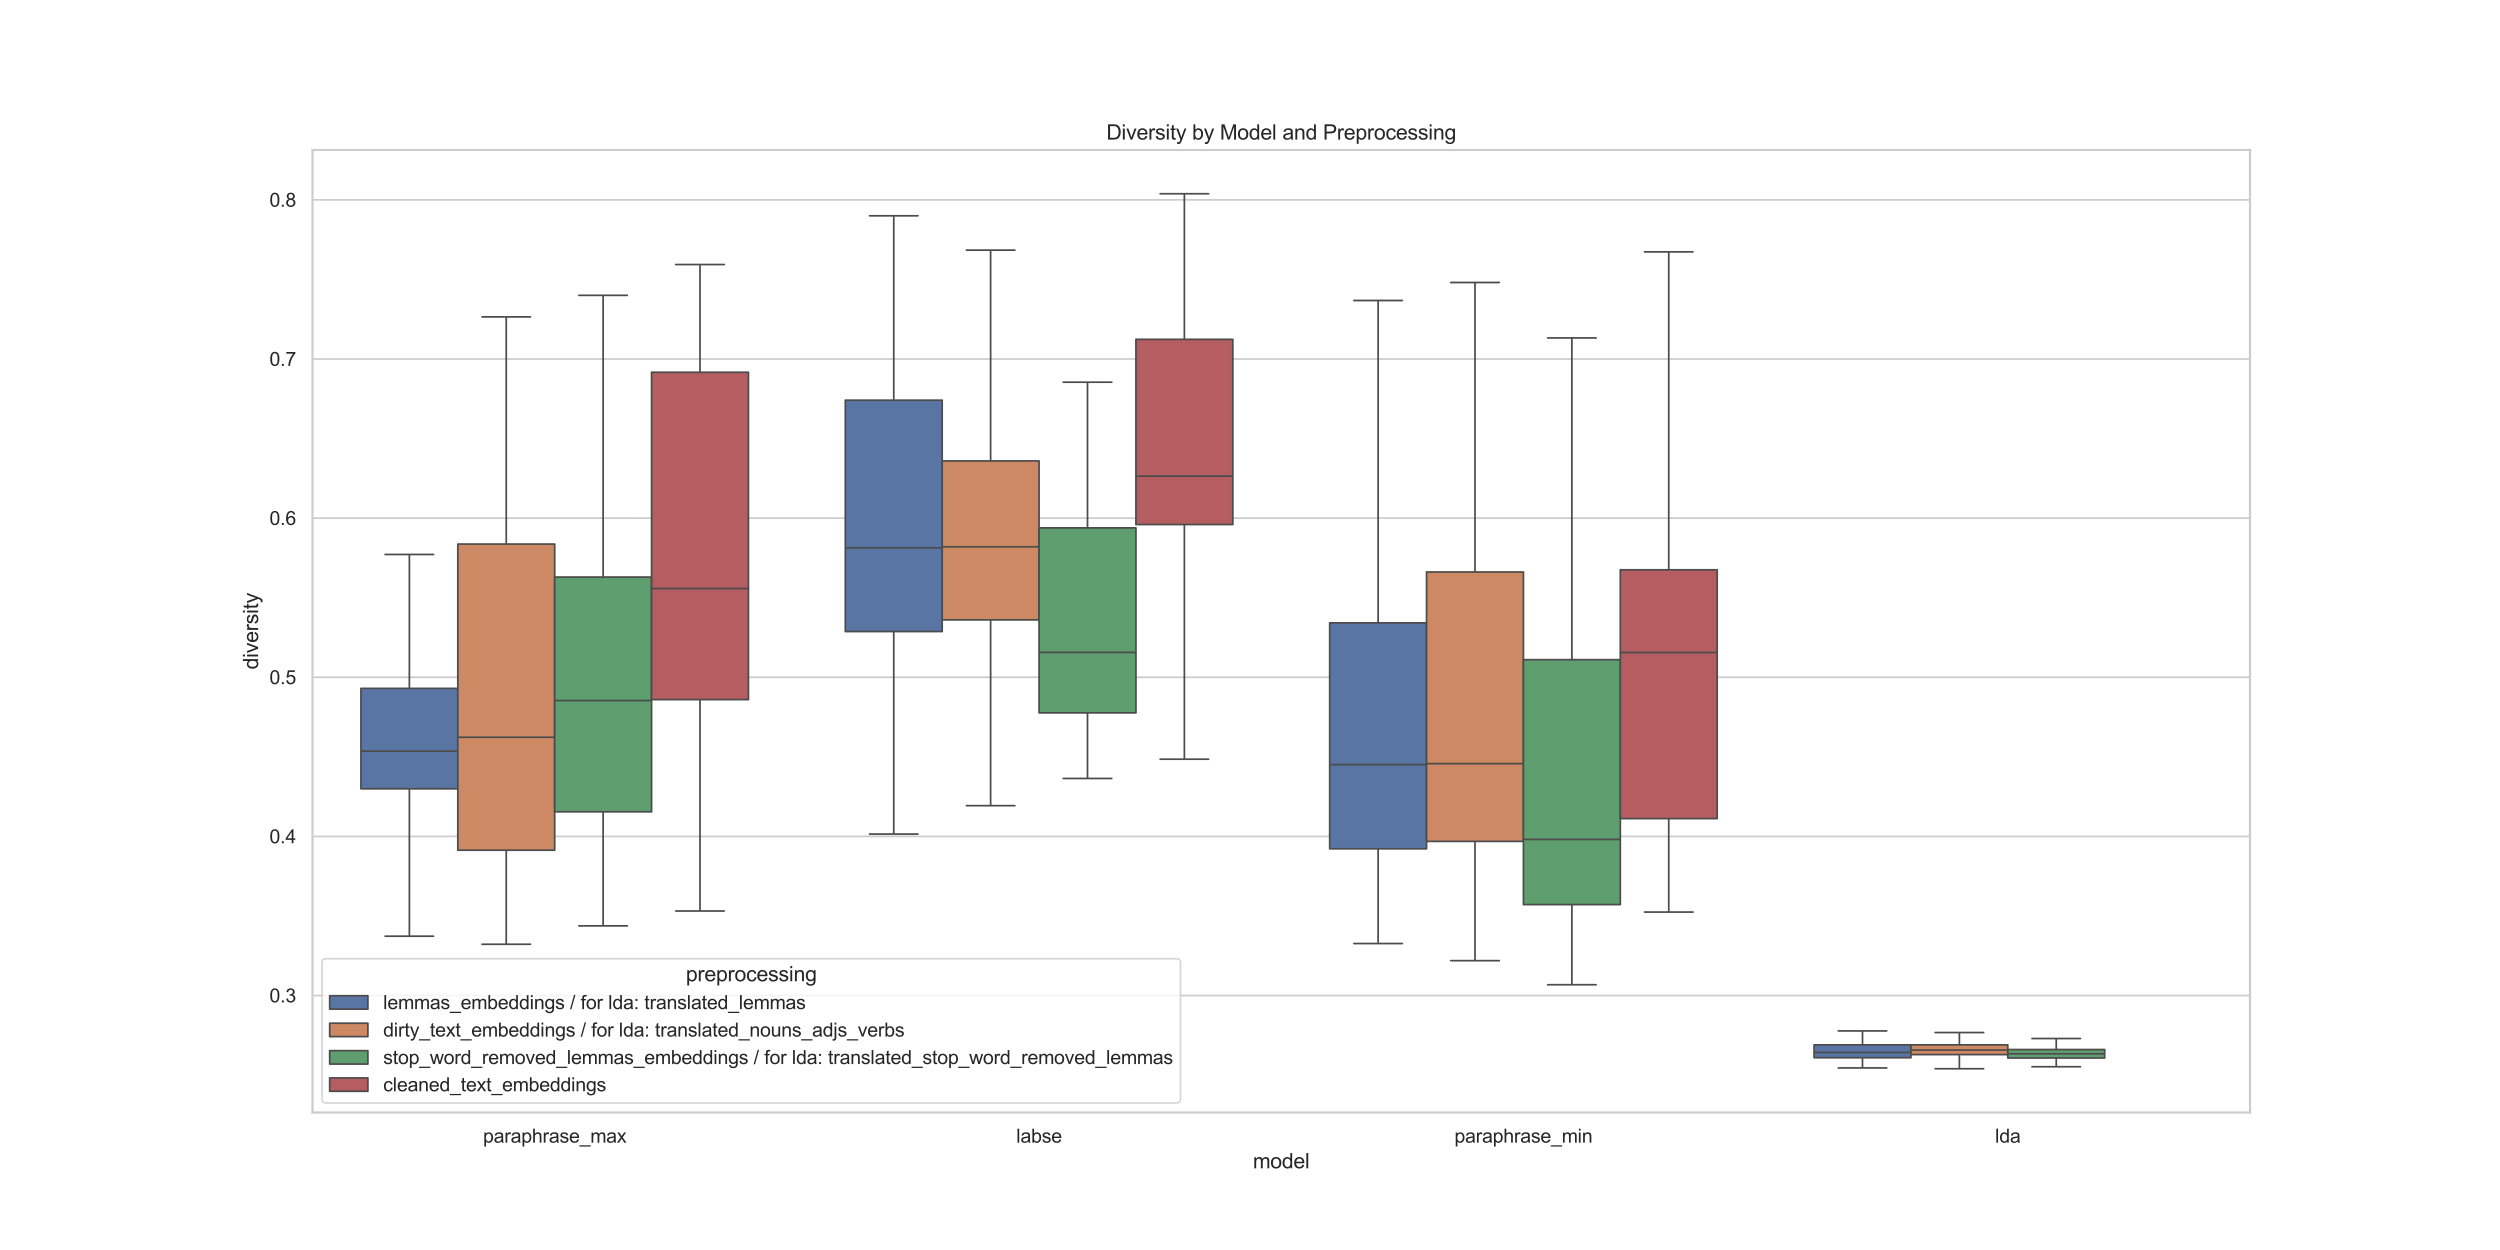 <?xml version="1.0" encoding="utf-8" standalone="no"?>
<!DOCTYPE svg PUBLIC "-//W3C//DTD SVG 1.1//EN"
  "http://www.w3.org/Graphics/SVG/1.1/DTD/svg11.dtd">
<svg xmlns:xlink="http://www.w3.org/1999/xlink" width="1440pt" height="720pt" viewBox="0 0 1440 720" xmlns="http://www.w3.org/2000/svg" version="1.1">
 <defs>
  <style type="text/css">*{stroke-linejoin: round; stroke-linecap: butt}</style>
 </defs>
 <g id="figure_1">
  <g id="patch_1">
   <path d="M 0 720 
L 1440 720 
L 1440 0 
L 0 0 
z
" style="fill: #ffffff"/>
  </g>
  <g id="axes_1">
   <g id="patch_2">
    <path d="M 180 640.8 
L 1296 640.8 
L 1296 86.4 
L 180 86.4 
z
" style="fill: #ffffff"/>
   </g>
   <g id="matplotlib.axis_1">
    <g id="xtick_1">
     <g id="text_1">
      <!-- paraphrase_max -->
      <g style="fill: #262626" transform="translate(278.229 658.174) scale(0.11 -0.11)">
       <defs>
        <path id="ArialMT-70" d="M 422 -1272 
L 422 3319 
L 934 3319 
L 934 2888 
Q 1116 3141 1344 3267 
Q 1572 3394 1897 3394 
Q 2322 3394 2647 3175 
Q 2972 2956 3137 2557 
Q 3303 2159 3303 1684 
Q 3303 1175 3120 767 
Q 2938 359 2589 142 
Q 2241 -75 1856 -75 
Q 1575 -75 1351 44 
Q 1128 163 984 344 
L 984 -1272 
L 422 -1272 
z
M 931 1641 
Q 931 1000 1190 694 
Q 1450 388 1819 388 
Q 2194 388 2461 705 
Q 2728 1022 2728 1688 
Q 2728 2322 2467 2637 
Q 2206 2953 1844 2953 
Q 1484 2953 1207 2617 
Q 931 2281 931 1641 
z
" transform="scale(0.016)"/>
        <path id="ArialMT-61" d="M 2588 409 
Q 2275 144 1986 34 
Q 1697 -75 1366 -75 
Q 819 -75 525 192 
Q 231 459 231 875 
Q 231 1119 342 1320 
Q 453 1522 633 1644 
Q 813 1766 1038 1828 
Q 1203 1872 1538 1913 
Q 2219 1994 2541 2106 
Q 2544 2222 2544 2253 
Q 2544 2597 2384 2738 
Q 2169 2928 1744 2928 
Q 1347 2928 1158 2789 
Q 969 2650 878 2297 
L 328 2372 
Q 403 2725 575 2942 
Q 747 3159 1072 3276 
Q 1397 3394 1825 3394 
Q 2250 3394 2515 3294 
Q 2781 3194 2906 3042 
Q 3031 2891 3081 2659 
Q 3109 2516 3109 2141 
L 3109 1391 
Q 3109 606 3145 398 
Q 3181 191 3288 0 
L 2700 0 
Q 2613 175 2588 409 
z
M 2541 1666 
Q 2234 1541 1622 1453 
Q 1275 1403 1131 1340 
Q 988 1278 909 1158 
Q 831 1038 831 891 
Q 831 666 1001 516 
Q 1172 366 1500 366 
Q 1825 366 2078 508 
Q 2331 650 2450 897 
Q 2541 1088 2541 1459 
L 2541 1666 
z
" transform="scale(0.016)"/>
        <path id="ArialMT-72" d="M 416 0 
L 416 3319 
L 922 3319 
L 922 2816 
Q 1116 3169 1280 3281 
Q 1444 3394 1641 3394 
Q 1925 3394 2219 3213 
L 2025 2691 
Q 1819 2813 1613 2813 
Q 1428 2813 1281 2702 
Q 1134 2591 1072 2394 
Q 978 2094 978 1738 
L 978 0 
L 416 0 
z
" transform="scale(0.016)"/>
        <path id="ArialMT-68" d="M 422 0 
L 422 4581 
L 984 4581 
L 984 2938 
Q 1378 3394 1978 3394 
Q 2347 3394 2619 3248 
Q 2891 3103 3008 2847 
Q 3125 2591 3125 2103 
L 3125 0 
L 2563 0 
L 2563 2103 
Q 2563 2525 2380 2717 
Q 2197 2909 1863 2909 
Q 1613 2909 1392 2779 
Q 1172 2650 1078 2428 
Q 984 2206 984 1816 
L 984 0 
L 422 0 
z
" transform="scale(0.016)"/>
        <path id="ArialMT-73" d="M 197 991 
L 753 1078 
Q 800 744 1014 566 
Q 1228 388 1613 388 
Q 2000 388 2187 545 
Q 2375 703 2375 916 
Q 2375 1106 2209 1216 
Q 2094 1291 1634 1406 
Q 1016 1563 777 1677 
Q 538 1791 414 1992 
Q 291 2194 291 2438 
Q 291 2659 392 2848 
Q 494 3038 669 3163 
Q 800 3259 1026 3326 
Q 1253 3394 1513 3394 
Q 1903 3394 2198 3281 
Q 2494 3169 2634 2976 
Q 2775 2784 2828 2463 
L 2278 2388 
Q 2241 2644 2061 2787 
Q 1881 2931 1553 2931 
Q 1166 2931 1000 2803 
Q 834 2675 834 2503 
Q 834 2394 903 2306 
Q 972 2216 1119 2156 
Q 1203 2125 1616 2013 
Q 2213 1853 2448 1751 
Q 2684 1650 2818 1456 
Q 2953 1263 2953 975 
Q 2953 694 2789 445 
Q 2625 197 2315 61 
Q 2006 -75 1616 -75 
Q 969 -75 630 194 
Q 291 463 197 991 
z
" transform="scale(0.016)"/>
        <path id="ArialMT-65" d="M 2694 1069 
L 3275 997 
Q 3138 488 2766 206 
Q 2394 -75 1816 -75 
Q 1088 -75 661 373 
Q 234 822 234 1631 
Q 234 2469 665 2931 
Q 1097 3394 1784 3394 
Q 2450 3394 2872 2941 
Q 3294 2488 3294 1666 
Q 3294 1616 3291 1516 
L 816 1516 
Q 847 969 1125 678 
Q 1403 388 1819 388 
Q 2128 388 2347 550 
Q 2566 713 2694 1069 
z
M 847 1978 
L 2700 1978 
Q 2663 2397 2488 2606 
Q 2219 2931 1791 2931 
Q 1403 2931 1139 2672 
Q 875 2413 847 1978 
z
" transform="scale(0.016)"/>
        <path id="ArialMT-5f" d="M -97 -1272 
L -97 -866 
L 3631 -866 
L 3631 -1272 
L -97 -1272 
z
" transform="scale(0.016)"/>
        <path id="ArialMT-6d" d="M 422 0 
L 422 3319 
L 925 3319 
L 925 2853 
Q 1081 3097 1340 3245 
Q 1600 3394 1931 3394 
Q 2300 3394 2536 3241 
Q 2772 3088 2869 2813 
Q 3263 3394 3894 3394 
Q 4388 3394 4653 3120 
Q 4919 2847 4919 2278 
L 4919 0 
L 4359 0 
L 4359 2091 
Q 4359 2428 4304 2576 
Q 4250 2725 4106 2815 
Q 3963 2906 3769 2906 
Q 3419 2906 3187 2673 
Q 2956 2441 2956 1928 
L 2956 0 
L 2394 0 
L 2394 2156 
Q 2394 2531 2256 2718 
Q 2119 2906 1806 2906 
Q 1569 2906 1367 2781 
Q 1166 2656 1075 2415 
Q 984 2175 984 1722 
L 984 0 
L 422 0 
z
" transform="scale(0.016)"/>
        <path id="ArialMT-78" d="M 47 0 
L 1259 1725 
L 138 3319 
L 841 3319 
L 1350 2541 
Q 1494 2319 1581 2169 
Q 1719 2375 1834 2534 
L 2394 3319 
L 3066 3319 
L 1919 1756 
L 3153 0 
L 2463 0 
L 1781 1031 
L 1600 1309 
L 728 0 
L 47 0 
z
" transform="scale(0.016)"/>
       </defs>
       <use xlink:href="#ArialMT-70"/>
       <use xlink:href="#ArialMT-61" x="55.615"/>
       <use xlink:href="#ArialMT-72" x="111.23"/>
       <use xlink:href="#ArialMT-61" x="144.531"/>
       <use xlink:href="#ArialMT-70" x="200.146"/>
       <use xlink:href="#ArialMT-68" x="255.762"/>
       <use xlink:href="#ArialMT-72" x="311.377"/>
       <use xlink:href="#ArialMT-61" x="344.678"/>
       <use xlink:href="#ArialMT-73" x="400.293"/>
       <use xlink:href="#ArialMT-65" x="450.293"/>
       <use xlink:href="#ArialMT-5f" x="505.908"/>
       <use xlink:href="#ArialMT-6d" x="561.523"/>
       <use xlink:href="#ArialMT-61" x="644.824"/>
       <use xlink:href="#ArialMT-78" x="700.439"/>
      </g>
     </g>
    </g>
    <g id="xtick_2">
     <g id="text_2">
      <!-- labse -->
      <g style="fill: #262626" transform="translate(585.352 658.174) scale(0.11 -0.11)">
       <defs>
        <path id="ArialMT-6c" d="M 409 0 
L 409 4581 
L 972 4581 
L 972 0 
L 409 0 
z
" transform="scale(0.016)"/>
        <path id="ArialMT-62" d="M 941 0 
L 419 0 
L 419 4581 
L 981 4581 
L 981 2947 
Q 1338 3394 1891 3394 
Q 2197 3394 2470 3270 
Q 2744 3147 2920 2923 
Q 3097 2700 3197 2384 
Q 3297 2069 3297 1709 
Q 3297 856 2875 390 
Q 2453 -75 1863 -75 
Q 1275 -75 941 416 
L 941 0 
z
M 934 1684 
Q 934 1088 1097 822 
Q 1363 388 1816 388 
Q 2184 388 2453 708 
Q 2722 1028 2722 1663 
Q 2722 2313 2464 2622 
Q 2206 2931 1841 2931 
Q 1472 2931 1203 2611 
Q 934 2291 934 1684 
z
" transform="scale(0.016)"/>
       </defs>
       <use xlink:href="#ArialMT-6c"/>
       <use xlink:href="#ArialMT-61" x="22.217"/>
       <use xlink:href="#ArialMT-62" x="77.832"/>
       <use xlink:href="#ArialMT-73" x="133.447"/>
       <use xlink:href="#ArialMT-65" x="183.447"/>
      </g>
     </g>
    </g>
    <g id="xtick_3">
     <g id="text_3">
      <!-- paraphrase_min -->
      <g style="fill: #262626" transform="translate(837.757 658.174) scale(0.11 -0.11)">
       <defs>
        <path id="ArialMT-69" d="M 425 3934 
L 425 4581 
L 988 4581 
L 988 3934 
L 425 3934 
z
M 425 0 
L 425 3319 
L 988 3319 
L 988 0 
L 425 0 
z
" transform="scale(0.016)"/>
        <path id="ArialMT-6e" d="M 422 0 
L 422 3319 
L 928 3319 
L 928 2847 
Q 1294 3394 1984 3394 
Q 2284 3394 2536 3286 
Q 2788 3178 2913 3003 
Q 3038 2828 3088 2588 
Q 3119 2431 3119 2041 
L 3119 0 
L 2556 0 
L 2556 2019 
Q 2556 2363 2490 2533 
Q 2425 2703 2258 2804 
Q 2091 2906 1866 2906 
Q 1506 2906 1245 2678 
Q 984 2450 984 1813 
L 984 0 
L 422 0 
z
" transform="scale(0.016)"/>
       </defs>
       <use xlink:href="#ArialMT-70"/>
       <use xlink:href="#ArialMT-61" x="55.615"/>
       <use xlink:href="#ArialMT-72" x="111.23"/>
       <use xlink:href="#ArialMT-61" x="144.531"/>
       <use xlink:href="#ArialMT-70" x="200.146"/>
       <use xlink:href="#ArialMT-68" x="255.762"/>
       <use xlink:href="#ArialMT-72" x="311.377"/>
       <use xlink:href="#ArialMT-61" x="344.678"/>
       <use xlink:href="#ArialMT-73" x="400.293"/>
       <use xlink:href="#ArialMT-65" x="450.293"/>
       <use xlink:href="#ArialMT-5f" x="505.908"/>
       <use xlink:href="#ArialMT-6d" x="561.523"/>
       <use xlink:href="#ArialMT-69" x="644.824"/>
       <use xlink:href="#ArialMT-6e" x="667.041"/>
      </g>
     </g>
    </g>
    <g id="xtick_4">
     <g id="text_4">
      <!-- lda -->
      <g style="fill: #262626" transform="translate(1149.161 658.174) scale(0.11 -0.11)">
       <defs>
        <path id="ArialMT-64" d="M 2575 0 
L 2575 419 
Q 2259 -75 1647 -75 
Q 1250 -75 917 144 
Q 584 363 401 755 
Q 219 1147 219 1656 
Q 219 2153 384 2558 
Q 550 2963 881 3178 
Q 1213 3394 1622 3394 
Q 1922 3394 2156 3267 
Q 2391 3141 2538 2938 
L 2538 4581 
L 3097 4581 
L 3097 0 
L 2575 0 
z
M 797 1656 
Q 797 1019 1065 703 
Q 1334 388 1700 388 
Q 2069 388 2326 689 
Q 2584 991 2584 1609 
Q 2584 2291 2321 2609 
Q 2059 2928 1675 2928 
Q 1300 2928 1048 2622 
Q 797 2316 797 1656 
z
" transform="scale(0.016)"/>
       </defs>
       <use xlink:href="#ArialMT-6c"/>
       <use xlink:href="#ArialMT-64" x="22.217"/>
       <use xlink:href="#ArialMT-61" x="77.832"/>
      </g>
     </g>
    </g>
    <g id="text_5">
     <!-- model -->
     <g style="fill: #262626" transform="translate(721.659 672.949) scale(0.12 -0.12)">
      <defs>
       <path id="ArialMT-6f" d="M 213 1659 
Q 213 2581 725 3025 
Q 1153 3394 1769 3394 
Q 2453 3394 2887 2945 
Q 3322 2497 3322 1706 
Q 3322 1066 3130 698 
Q 2938 331 2570 128 
Q 2203 -75 1769 -75 
Q 1072 -75 642 372 
Q 213 819 213 1659 
z
M 791 1659 
Q 791 1022 1069 705 
Q 1347 388 1769 388 
Q 2188 388 2466 706 
Q 2744 1025 2744 1678 
Q 2744 2294 2464 2611 
Q 2184 2928 1769 2928 
Q 1347 2928 1069 2612 
Q 791 2297 791 1659 
z
" transform="scale(0.016)"/>
      </defs>
      <use xlink:href="#ArialMT-6d"/>
      <use xlink:href="#ArialMT-6f" x="83.301"/>
      <use xlink:href="#ArialMT-64" x="138.916"/>
      <use xlink:href="#ArialMT-65" x="194.531"/>
      <use xlink:href="#ArialMT-6c" x="250.146"/>
     </g>
    </g>
   </g>
   <g id="matplotlib.axis_2">
    <g id="ytick_1">
     <g id="line2d_1">
      <path d="M 180 573.435 
L 1296 573.435 
" clip-path="url(#p454689fb05)" style="fill: none; stroke: #cccccc; stroke-linecap: round"/>
     </g>
     <g id="text_6">
      <!-- 0.3 -->
      <g style="fill: #262626" transform="translate(155.21 577.372) scale(0.11 -0.11)">
       <defs>
        <path id="ArialMT-30" d="M 266 2259 
Q 266 3072 433 3567 
Q 600 4063 929 4331 
Q 1259 4600 1759 4600 
Q 2128 4600 2406 4451 
Q 2684 4303 2865 4023 
Q 3047 3744 3150 3342 
Q 3253 2941 3253 2259 
Q 3253 1453 3087 958 
Q 2922 463 2592 192 
Q 2263 -78 1759 -78 
Q 1097 -78 719 397 
Q 266 969 266 2259 
z
M 844 2259 
Q 844 1131 1108 757 
Q 1372 384 1759 384 
Q 2147 384 2411 759 
Q 2675 1134 2675 2259 
Q 2675 3391 2411 3762 
Q 2147 4134 1753 4134 
Q 1366 4134 1134 3806 
Q 844 3388 844 2259 
z
" transform="scale(0.016)"/>
        <path id="ArialMT-2e" d="M 581 0 
L 581 641 
L 1222 641 
L 1222 0 
L 581 0 
z
" transform="scale(0.016)"/>
        <path id="ArialMT-33" d="M 269 1209 
L 831 1284 
Q 928 806 1161 595 
Q 1394 384 1728 384 
Q 2125 384 2398 659 
Q 2672 934 2672 1341 
Q 2672 1728 2419 1979 
Q 2166 2231 1775 2231 
Q 1616 2231 1378 2169 
L 1441 2663 
Q 1497 2656 1531 2656 
Q 1891 2656 2178 2843 
Q 2466 3031 2466 3422 
Q 2466 3731 2256 3934 
Q 2047 4138 1716 4138 
Q 1388 4138 1169 3931 
Q 950 3725 888 3313 
L 325 3413 
Q 428 3978 793 4289 
Q 1159 4600 1703 4600 
Q 2078 4600 2393 4439 
Q 2709 4278 2876 4000 
Q 3044 3722 3044 3409 
Q 3044 3113 2884 2869 
Q 2725 2625 2413 2481 
Q 2819 2388 3044 2092 
Q 3269 1797 3269 1353 
Q 3269 753 2831 336 
Q 2394 -81 1725 -81 
Q 1122 -81 723 278 
Q 325 638 269 1209 
z
" transform="scale(0.016)"/>
       </defs>
       <use xlink:href="#ArialMT-30"/>
       <use xlink:href="#ArialMT-2e" x="55.615"/>
       <use xlink:href="#ArialMT-33" x="83.398"/>
      </g>
     </g>
    </g>
    <g id="ytick_2">
     <g id="line2d_2">
      <path d="M 180 481.773 
L 1296 481.773 
" clip-path="url(#p454689fb05)" style="fill: none; stroke: #cccccc; stroke-linecap: round"/>
     </g>
     <g id="text_7">
      <!-- 0.4 -->
      <g style="fill: #262626" transform="translate(155.21 485.71) scale(0.11 -0.11)">
       <defs>
        <path id="ArialMT-34" d="M 2069 0 
L 2069 1097 
L 81 1097 
L 81 1613 
L 2172 4581 
L 2631 4581 
L 2631 1613 
L 3250 1613 
L 3250 1097 
L 2631 1097 
L 2631 0 
L 2069 0 
z
M 2069 1613 
L 2069 3678 
L 634 1613 
L 2069 1613 
z
" transform="scale(0.016)"/>
       </defs>
       <use xlink:href="#ArialMT-30"/>
       <use xlink:href="#ArialMT-2e" x="55.615"/>
       <use xlink:href="#ArialMT-34" x="83.398"/>
      </g>
     </g>
    </g>
    <g id="ytick_3">
     <g id="line2d_3">
      <path d="M 180 390.111 
L 1296 390.111 
" clip-path="url(#p454689fb05)" style="fill: none; stroke: #cccccc; stroke-linecap: round"/>
     </g>
     <g id="text_8">
      <!-- 0.5 -->
      <g style="fill: #262626" transform="translate(155.21 394.048) scale(0.11 -0.11)">
       <defs>
        <path id="ArialMT-35" d="M 266 1200 
L 856 1250 
Q 922 819 1161 601 
Q 1400 384 1738 384 
Q 2144 384 2425 690 
Q 2706 997 2706 1503 
Q 2706 1984 2436 2262 
Q 2166 2541 1728 2541 
Q 1456 2541 1237 2417 
Q 1019 2294 894 2097 
L 366 2166 
L 809 4519 
L 3088 4519 
L 3088 3981 
L 1259 3981 
L 1013 2750 
Q 1425 3038 1878 3038 
Q 2478 3038 2890 2622 
Q 3303 2206 3303 1553 
Q 3303 931 2941 478 
Q 2500 -78 1738 -78 
Q 1113 -78 717 272 
Q 322 622 266 1200 
z
" transform="scale(0.016)"/>
       </defs>
       <use xlink:href="#ArialMT-30"/>
       <use xlink:href="#ArialMT-2e" x="55.615"/>
       <use xlink:href="#ArialMT-35" x="83.398"/>
      </g>
     </g>
    </g>
    <g id="ytick_4">
     <g id="line2d_4">
      <path d="M 180 298.449 
L 1296 298.449 
" clip-path="url(#p454689fb05)" style="fill: none; stroke: #cccccc; stroke-linecap: round"/>
     </g>
     <g id="text_9">
      <!-- 0.6 -->
      <g style="fill: #262626" transform="translate(155.21 302.386) scale(0.11 -0.11)">
       <defs>
        <path id="ArialMT-36" d="M 3184 3459 
L 2625 3416 
Q 2550 3747 2413 3897 
Q 2184 4138 1850 4138 
Q 1581 4138 1378 3988 
Q 1113 3794 959 3422 
Q 806 3050 800 2363 
Q 1003 2672 1297 2822 
Q 1591 2972 1913 2972 
Q 2475 2972 2870 2558 
Q 3266 2144 3266 1488 
Q 3266 1056 3080 686 
Q 2894 316 2569 119 
Q 2244 -78 1831 -78 
Q 1128 -78 684 439 
Q 241 956 241 2144 
Q 241 3472 731 4075 
Q 1159 4600 1884 4600 
Q 2425 4600 2770 4297 
Q 3116 3994 3184 3459 
z
M 888 1484 
Q 888 1194 1011 928 
Q 1134 663 1356 523 
Q 1578 384 1822 384 
Q 2178 384 2434 671 
Q 2691 959 2691 1453 
Q 2691 1928 2437 2201 
Q 2184 2475 1800 2475 
Q 1419 2475 1153 2201 
Q 888 1928 888 1484 
z
" transform="scale(0.016)"/>
       </defs>
       <use xlink:href="#ArialMT-30"/>
       <use xlink:href="#ArialMT-2e" x="55.615"/>
       <use xlink:href="#ArialMT-36" x="83.398"/>
      </g>
     </g>
    </g>
    <g id="ytick_5">
     <g id="line2d_5">
      <path d="M 180 206.787 
L 1296 206.787 
" clip-path="url(#p454689fb05)" style="fill: none; stroke: #cccccc; stroke-linecap: round"/>
     </g>
     <g id="text_10">
      <!-- 0.7 -->
      <g style="fill: #262626" transform="translate(155.21 210.724) scale(0.11 -0.11)">
       <defs>
        <path id="ArialMT-37" d="M 303 3981 
L 303 4522 
L 3269 4522 
L 3269 4084 
Q 2831 3619 2401 2847 
Q 1972 2075 1738 1259 
Q 1569 684 1522 0 
L 944 0 
Q 953 541 1156 1306 
Q 1359 2072 1739 2783 
Q 2119 3494 2547 3981 
L 303 3981 
z
" transform="scale(0.016)"/>
       </defs>
       <use xlink:href="#ArialMT-30"/>
       <use xlink:href="#ArialMT-2e" x="55.615"/>
       <use xlink:href="#ArialMT-37" x="83.398"/>
      </g>
     </g>
    </g>
    <g id="ytick_6">
     <g id="line2d_6">
      <path d="M 180 115.125 
L 1296 115.125 
" clip-path="url(#p454689fb05)" style="fill: none; stroke: #cccccc; stroke-linecap: round"/>
     </g>
     <g id="text_11">
      <!-- 0.8 -->
      <g style="fill: #262626" transform="translate(155.21 119.062) scale(0.11 -0.11)">
       <defs>
        <path id="ArialMT-38" d="M 1131 2484 
Q 781 2613 612 2850 
Q 444 3088 444 3419 
Q 444 3919 803 4259 
Q 1163 4600 1759 4600 
Q 2359 4600 2725 4251 
Q 3091 3903 3091 3403 
Q 3091 3084 2923 2848 
Q 2756 2613 2416 2484 
Q 2838 2347 3058 2040 
Q 3278 1734 3278 1309 
Q 3278 722 2862 322 
Q 2447 -78 1769 -78 
Q 1091 -78 675 323 
Q 259 725 259 1325 
Q 259 1772 486 2073 
Q 713 2375 1131 2484 
z
M 1019 3438 
Q 1019 3113 1228 2906 
Q 1438 2700 1772 2700 
Q 2097 2700 2305 2904 
Q 2513 3109 2513 3406 
Q 2513 3716 2298 3927 
Q 2084 4138 1766 4138 
Q 1444 4138 1231 3931 
Q 1019 3725 1019 3438 
z
M 838 1322 
Q 838 1081 952 856 
Q 1066 631 1291 507 
Q 1516 384 1775 384 
Q 2178 384 2440 643 
Q 2703 903 2703 1303 
Q 2703 1709 2433 1975 
Q 2163 2241 1756 2241 
Q 1359 2241 1098 1978 
Q 838 1716 838 1322 
z
" transform="scale(0.016)"/>
       </defs>
       <use xlink:href="#ArialMT-30"/>
       <use xlink:href="#ArialMT-2e" x="55.615"/>
       <use xlink:href="#ArialMT-38" x="83.398"/>
      </g>
     </g>
    </g>
    <g id="text_12">
     <!-- diversity -->
     <g style="fill: #262626" transform="translate(148.684 385.604) rotate(-90) scale(0.12 -0.12)">
      <defs>
       <path id="ArialMT-76" d="M 1344 0 
L 81 3319 
L 675 3319 
L 1388 1331 
Q 1503 1009 1600 663 
Q 1675 925 1809 1294 
L 2547 3319 
L 3125 3319 
L 1869 0 
L 1344 0 
z
" transform="scale(0.016)"/>
       <path id="ArialMT-74" d="M 1650 503 
L 1731 6 
Q 1494 -44 1306 -44 
Q 1000 -44 831 53 
Q 663 150 594 308 
Q 525 466 525 972 
L 525 2881 
L 113 2881 
L 113 3319 
L 525 3319 
L 525 4141 
L 1084 4478 
L 1084 3319 
L 1650 3319 
L 1650 2881 
L 1084 2881 
L 1084 941 
Q 1084 700 1114 631 
Q 1144 563 1211 522 
Q 1278 481 1403 481 
Q 1497 481 1650 503 
z
" transform="scale(0.016)"/>
       <path id="ArialMT-79" d="M 397 -1278 
L 334 -750 
Q 519 -800 656 -800 
Q 844 -800 956 -737 
Q 1069 -675 1141 -563 
Q 1194 -478 1313 -144 
Q 1328 -97 1363 -6 
L 103 3319 
L 709 3319 
L 1400 1397 
Q 1534 1031 1641 628 
Q 1738 1016 1872 1384 
L 2581 3319 
L 3144 3319 
L 1881 -56 
Q 1678 -603 1566 -809 
Q 1416 -1088 1222 -1217 
Q 1028 -1347 759 -1347 
Q 597 -1347 397 -1278 
z
" transform="scale(0.016)"/>
      </defs>
      <use xlink:href="#ArialMT-64"/>
      <use xlink:href="#ArialMT-69" x="55.615"/>
      <use xlink:href="#ArialMT-76" x="77.832"/>
      <use xlink:href="#ArialMT-65" x="127.832"/>
      <use xlink:href="#ArialMT-72" x="183.447"/>
      <use xlink:href="#ArialMT-73" x="216.748"/>
      <use xlink:href="#ArialMT-69" x="266.748"/>
      <use xlink:href="#ArialMT-74" x="288.965"/>
      <use xlink:href="#ArialMT-79" x="316.748"/>
     </g>
    </g>
   </g>
   <g id="patch_3">
    <path d="M 319.5 848.421 
L 319.5 848.421 
L 319.5 848.421 
L 319.5 848.421 
z
" clip-path="url(#p454689fb05)" style="fill: #5875a4; stroke: #4c4c4c; stroke-linejoin: miter"/>
   </g>
   <g id="patch_4">
    <path d="M 319.5 848.421 
L 319.5 848.421 
L 319.5 848.421 
L 319.5 848.421 
z
" clip-path="url(#p454689fb05)" style="fill: #cc8963; stroke: #4c4c4c; stroke-linejoin: miter"/>
   </g>
   <g id="patch_5">
    <path d="M 319.5 848.421 
L 319.5 848.421 
L 319.5 848.421 
L 319.5 848.421 
z
" clip-path="url(#p454689fb05)" style="fill: #5f9e6e; stroke: #4c4c4c; stroke-linejoin: miter"/>
   </g>
   <g id="patch_6">
    <path d="M 319.5 848.421 
L 319.5 848.421 
L 319.5 848.421 
L 319.5 848.421 
z
" clip-path="url(#p454689fb05)" style="fill: #b55d60; stroke: #4c4c4c; stroke-linejoin: miter"/>
   </g>
   <g id="patch_7">
    <path d="M 207.9 454.356 
L 263.7 454.356 
L 263.7 396.521 
L 207.9 396.521 
L 207.9 454.356 
z
" clip-path="url(#p454689fb05)" style="fill: #5875a4; stroke: #4c4c4c; stroke-linejoin: miter"/>
   </g>
   <g id="line2d_7">
    <path d="M 235.8 454.356 
L 235.8 539.265 
" clip-path="url(#p454689fb05)" style="fill: none; stroke: #4c4c4c"/>
   </g>
   <g id="line2d_8">
    <path d="M 235.8 396.521 
L 235.8 319.389 
" clip-path="url(#p454689fb05)" style="fill: none; stroke: #4c4c4c"/>
   </g>
   <g id="line2d_9">
    <path d="M 221.85 539.265 
L 249.75 539.265 
" clip-path="url(#p454689fb05)" style="fill: none; stroke: #4c4c4c; stroke-linecap: round"/>
   </g>
   <g id="line2d_10">
    <path d="M 221.85 319.389 
L 249.75 319.389 
" clip-path="url(#p454689fb05)" style="fill: none; stroke: #4c4c4c; stroke-linecap: round"/>
   </g>
   <g id="patch_8">
    <path d="M 486.9 363.775 
L 542.7 363.775 
L 542.7 230.502 
L 486.9 230.502 
L 486.9 363.775 
z
" clip-path="url(#p454689fb05)" style="fill: #5875a4; stroke: #4c4c4c; stroke-linejoin: miter"/>
   </g>
   <g id="line2d_11">
    <path d="M 514.8 363.775 
L 514.8 480.411 
" clip-path="url(#p454689fb05)" style="fill: none; stroke: #4c4c4c"/>
   </g>
   <g id="line2d_12">
    <path d="M 514.8 230.502 
L 514.8 124.292 
" clip-path="url(#p454689fb05)" style="fill: none; stroke: #4c4c4c"/>
   </g>
   <g id="line2d_13">
    <path d="M 500.85 480.411 
L 528.75 480.411 
" clip-path="url(#p454689fb05)" style="fill: none; stroke: #4c4c4c; stroke-linecap: round"/>
   </g>
   <g id="line2d_14">
    <path d="M 500.85 124.292 
L 528.75 124.292 
" clip-path="url(#p454689fb05)" style="fill: none; stroke: #4c4c4c; stroke-linecap: round"/>
   </g>
   <g id="patch_9">
    <path d="M 765.9 488.894 
L 821.7 488.894 
L 821.7 358.763 
L 765.9 358.763 
L 765.9 488.894 
z
" clip-path="url(#p454689fb05)" style="fill: #5875a4; stroke: #4c4c4c; stroke-linejoin: miter"/>
   </g>
   <g id="line2d_15">
    <path d="M 793.8 488.894 
L 793.8 543.483 
" clip-path="url(#p454689fb05)" style="fill: none; stroke: #4c4c4c"/>
   </g>
   <g id="line2d_16">
    <path d="M 793.8 358.763 
L 793.8 173.088 
" clip-path="url(#p454689fb05)" style="fill: none; stroke: #4c4c4c"/>
   </g>
   <g id="line2d_17">
    <path d="M 779.85 543.483 
L 807.75 543.483 
" clip-path="url(#p454689fb05)" style="fill: none; stroke: #4c4c4c; stroke-linecap: round"/>
   </g>
   <g id="line2d_18">
    <path d="M 779.85 173.088 
L 807.75 173.088 
" clip-path="url(#p454689fb05)" style="fill: none; stroke: #4c4c4c; stroke-linecap: round"/>
   </g>
   <g id="patch_10">
    <path d="M 1044.9 609.241 
L 1100.7 609.241 
L 1100.7 601.851 
L 1044.9 601.851 
L 1044.9 609.241 
z
" clip-path="url(#p454689fb05)" style="fill: #5875a4; stroke: #4c4c4c; stroke-linejoin: miter"/>
   </g>
   <g id="line2d_19">
    <path d="M 1072.8 609.241 
L 1072.8 615.142 
" clip-path="url(#p454689fb05)" style="fill: none; stroke: #4c4c4c"/>
   </g>
   <g id="line2d_20">
    <path d="M 1072.8 601.851 
L 1072.8 593.83 
" clip-path="url(#p454689fb05)" style="fill: none; stroke: #4c4c4c"/>
   </g>
   <g id="line2d_21">
    <path d="M 1058.85 615.142 
L 1086.75 615.142 
" clip-path="url(#p454689fb05)" style="fill: none; stroke: #4c4c4c; stroke-linecap: round"/>
   </g>
   <g id="line2d_22">
    <path d="M 1058.85 593.83 
L 1086.75 593.83 
" clip-path="url(#p454689fb05)" style="fill: none; stroke: #4c4c4c; stroke-linecap: round"/>
   </g>
   <g id="patch_11">
    <path d="M 263.7 489.713 
L 319.5 489.713 
L 319.5 313.398 
L 263.7 313.398 
L 263.7 489.713 
z
" clip-path="url(#p454689fb05)" style="fill: #cc8963; stroke: #4c4c4c; stroke-linejoin: miter"/>
   </g>
   <g id="line2d_23">
    <path d="M 291.6 489.713 
L 291.6 543.879 
" clip-path="url(#p454689fb05)" style="fill: none; stroke: #4c4c4c"/>
   </g>
   <g id="line2d_24">
    <path d="M 291.6 313.398 
L 291.6 182.524 
" clip-path="url(#p454689fb05)" style="fill: none; stroke: #4c4c4c"/>
   </g>
   <g id="line2d_25">
    <path d="M 277.65 543.879 
L 305.55 543.879 
" clip-path="url(#p454689fb05)" style="fill: none; stroke: #4c4c4c; stroke-linecap: round"/>
   </g>
   <g id="line2d_26">
    <path d="M 277.65 182.524 
L 305.55 182.524 
" clip-path="url(#p454689fb05)" style="fill: none; stroke: #4c4c4c; stroke-linecap: round"/>
   </g>
   <g id="patch_12">
    <path d="M 542.7 357.043 
L 598.5 357.043 
L 598.5 265.508 
L 542.7 265.508 
L 542.7 357.043 
z
" clip-path="url(#p454689fb05)" style="fill: #cc8963; stroke: #4c4c4c; stroke-linejoin: miter"/>
   </g>
   <g id="line2d_27">
    <path d="M 570.6 357.043 
L 570.6 464.046 
" clip-path="url(#p454689fb05)" style="fill: none; stroke: #4c4c4c"/>
   </g>
   <g id="line2d_28">
    <path d="M 570.6 265.508 
L 570.6 144.071 
" clip-path="url(#p454689fb05)" style="fill: none; stroke: #4c4c4c"/>
   </g>
   <g id="line2d_29">
    <path d="M 556.65 464.046 
L 584.55 464.046 
" clip-path="url(#p454689fb05)" style="fill: none; stroke: #4c4c4c; stroke-linecap: round"/>
   </g>
   <g id="line2d_30">
    <path d="M 556.65 144.071 
L 584.55 144.071 
" clip-path="url(#p454689fb05)" style="fill: none; stroke: #4c4c4c; stroke-linecap: round"/>
   </g>
   <g id="patch_13">
    <path d="M 821.7 484.659 
L 877.5 484.659 
L 877.5 329.455 
L 821.7 329.455 
L 821.7 484.659 
z
" clip-path="url(#p454689fb05)" style="fill: #cc8963; stroke: #4c4c4c; stroke-linejoin: miter"/>
   </g>
   <g id="line2d_31">
    <path d="M 849.6 484.659 
L 849.6 553.33 
" clip-path="url(#p454689fb05)" style="fill: none; stroke: #4c4c4c"/>
   </g>
   <g id="line2d_32">
    <path d="M 849.6 329.455 
L 849.6 162.719 
" clip-path="url(#p454689fb05)" style="fill: none; stroke: #4c4c4c"/>
   </g>
   <g id="line2d_33">
    <path d="M 835.65 553.33 
L 863.55 553.33 
" clip-path="url(#p454689fb05)" style="fill: none; stroke: #4c4c4c; stroke-linecap: round"/>
   </g>
   <g id="line2d_34">
    <path d="M 835.65 162.719 
L 863.55 162.719 
" clip-path="url(#p454689fb05)" style="fill: none; stroke: #4c4c4c; stroke-linecap: round"/>
   </g>
   <g id="patch_14">
    <path d="M 1100.7 607.465 
L 1156.5 607.465 
L 1156.5 601.851 
L 1100.7 601.851 
L 1100.7 607.465 
z
" clip-path="url(#p454689fb05)" style="fill: #cc8963; stroke: #4c4c4c; stroke-linejoin: miter"/>
   </g>
   <g id="line2d_35">
    <path d="M 1128.6 607.465 
L 1128.6 615.6 
" clip-path="url(#p454689fb05)" style="fill: none; stroke: #4c4c4c"/>
   </g>
   <g id="line2d_36">
    <path d="M 1128.6 601.851 
L 1128.6 594.747 
" clip-path="url(#p454689fb05)" style="fill: none; stroke: #4c4c4c"/>
   </g>
   <g id="line2d_37">
    <path d="M 1114.65 615.6 
L 1142.55 615.6 
" clip-path="url(#p454689fb05)" style="fill: none; stroke: #4c4c4c; stroke-linecap: round"/>
   </g>
   <g id="line2d_38">
    <path d="M 1114.65 594.747 
L 1142.55 594.747 
" clip-path="url(#p454689fb05)" style="fill: none; stroke: #4c4c4c; stroke-linecap: round"/>
   </g>
   <g id="patch_15">
    <path d="M 319.5 467.612 
L 375.3 467.612 
L 375.3 332.401 
L 319.5 332.401 
L 319.5 467.612 
z
" clip-path="url(#p454689fb05)" style="fill: #5f9e6e; stroke: #4c4c4c; stroke-linejoin: miter"/>
   </g>
   <g id="line2d_39">
    <path d="M 347.4 467.612 
L 347.4 533.288 
" clip-path="url(#p454689fb05)" style="fill: none; stroke: #4c4c4c"/>
   </g>
   <g id="line2d_40">
    <path d="M 347.4 332.401 
L 347.4 170.123 
" clip-path="url(#p454689fb05)" style="fill: none; stroke: #4c4c4c"/>
   </g>
   <g id="line2d_41">
    <path d="M 333.45 533.288 
L 361.35 533.288 
" clip-path="url(#p454689fb05)" style="fill: none; stroke: #4c4c4c; stroke-linecap: round"/>
   </g>
   <g id="line2d_42">
    <path d="M 333.45 170.123 
L 361.35 170.123 
" clip-path="url(#p454689fb05)" style="fill: none; stroke: #4c4c4c; stroke-linecap: round"/>
   </g>
   <g id="patch_16">
    <path d="M 598.5 410.628 
L 654.3 410.628 
L 654.3 304.068 
L 598.5 304.068 
L 598.5 410.628 
z
" clip-path="url(#p454689fb05)" style="fill: #5f9e6e; stroke: #4c4c4c; stroke-linejoin: miter"/>
   </g>
   <g id="line2d_43">
    <path d="M 626.4 410.628 
L 626.4 448.39 
" clip-path="url(#p454689fb05)" style="fill: none; stroke: #4c4c4c"/>
   </g>
   <g id="line2d_44">
    <path d="M 626.4 304.068 
L 626.4 220.155 
" clip-path="url(#p454689fb05)" style="fill: none; stroke: #4c4c4c"/>
   </g>
   <g id="line2d_45">
    <path d="M 612.45 448.39 
L 640.35 448.39 
" clip-path="url(#p454689fb05)" style="fill: none; stroke: #4c4c4c; stroke-linecap: round"/>
   </g>
   <g id="line2d_46">
    <path d="M 612.45 220.155 
L 640.35 220.155 
" clip-path="url(#p454689fb05)" style="fill: none; stroke: #4c4c4c; stroke-linecap: round"/>
   </g>
   <g id="patch_17">
    <path d="M 877.5 521.055 
L 933.3 521.055 
L 933.3 379.951 
L 877.5 379.951 
L 877.5 521.055 
z
" clip-path="url(#p454689fb05)" style="fill: #5f9e6e; stroke: #4c4c4c; stroke-linejoin: miter"/>
   </g>
   <g id="line2d_47">
    <path d="M 905.4 521.055 
L 905.4 567.22 
" clip-path="url(#p454689fb05)" style="fill: none; stroke: #4c4c4c"/>
   </g>
   <g id="line2d_48">
    <path d="M 905.4 379.951 
L 905.4 194.656 
" clip-path="url(#p454689fb05)" style="fill: none; stroke: #4c4c4c"/>
   </g>
   <g id="line2d_49">
    <path d="M 891.45 567.22 
L 919.35 567.22 
" clip-path="url(#p454689fb05)" style="fill: none; stroke: #4c4c4c; stroke-linecap: round"/>
   </g>
   <g id="line2d_50">
    <path d="M 891.45 194.656 
L 919.35 194.656 
" clip-path="url(#p454689fb05)" style="fill: none; stroke: #4c4c4c; stroke-linecap: round"/>
   </g>
   <g id="patch_18">
    <path d="M 1156.5 609.413 
L 1212.3 609.413 
L 1212.3 604.543 
L 1156.5 604.543 
L 1156.5 609.413 
z
" clip-path="url(#p454689fb05)" style="fill: #5f9e6e; stroke: #4c4c4c; stroke-linejoin: miter"/>
   </g>
   <g id="line2d_51">
    <path d="M 1184.4 609.413 
L 1184.4 614.454 
" clip-path="url(#p454689fb05)" style="fill: none; stroke: #4c4c4c"/>
   </g>
   <g id="line2d_52">
    <path d="M 1184.4 604.543 
L 1184.4 598.184 
" clip-path="url(#p454689fb05)" style="fill: none; stroke: #4c4c4c"/>
   </g>
   <g id="line2d_53">
    <path d="M 1170.45 614.454 
L 1198.35 614.454 
" clip-path="url(#p454689fb05)" style="fill: none; stroke: #4c4c4c; stroke-linecap: round"/>
   </g>
   <g id="line2d_54">
    <path d="M 1170.45 598.184 
L 1198.35 598.184 
" clip-path="url(#p454689fb05)" style="fill: none; stroke: #4c4c4c; stroke-linecap: round"/>
   </g>
   <g id="patch_19">
    <path d="M 375.3 402.986 
L 431.1 402.986 
L 431.1 214.408 
L 375.3 214.408 
L 375.3 402.986 
z
" clip-path="url(#p454689fb05)" style="fill: #b55d60; stroke: #4c4c4c; stroke-linejoin: miter"/>
   </g>
   <g id="line2d_55">
    <path d="M 403.2 402.986 
L 403.2 524.752 
" clip-path="url(#p454689fb05)" style="fill: none; stroke: #4c4c4c"/>
   </g>
   <g id="line2d_56">
    <path d="M 403.2 214.408 
L 403.2 152.363 
" clip-path="url(#p454689fb05)" style="fill: none; stroke: #4c4c4c"/>
   </g>
   <g id="line2d_57">
    <path d="M 389.25 524.752 
L 417.15 524.752 
" clip-path="url(#p454689fb05)" style="fill: none; stroke: #4c4c4c; stroke-linecap: round"/>
   </g>
   <g id="line2d_58">
    <path d="M 389.25 152.363 
L 417.15 152.363 
" clip-path="url(#p454689fb05)" style="fill: none; stroke: #4c4c4c; stroke-linecap: round"/>
   </g>
   <g id="patch_20">
    <path d="M 654.3 302.118 
L 710.1 302.118 
L 710.1 195.442 
L 654.3 195.442 
L 654.3 302.118 
z
" clip-path="url(#p454689fb05)" style="fill: #b55d60; stroke: #4c4c4c; stroke-linejoin: miter"/>
   </g>
   <g id="line2d_59">
    <path d="M 682.2 302.118 
L 682.2 437.299 
" clip-path="url(#p454689fb05)" style="fill: none; stroke: #4c4c4c"/>
   </g>
   <g id="line2d_60">
    <path d="M 682.2 195.442 
L 682.2 111.6 
" clip-path="url(#p454689fb05)" style="fill: none; stroke: #4c4c4c"/>
   </g>
   <g id="line2d_61">
    <path d="M 668.25 437.299 
L 696.15 437.299 
" clip-path="url(#p454689fb05)" style="fill: none; stroke: #4c4c4c; stroke-linecap: round"/>
   </g>
   <g id="line2d_62">
    <path d="M 668.25 111.6 
L 696.15 111.6 
" clip-path="url(#p454689fb05)" style="fill: none; stroke: #4c4c4c; stroke-linecap: round"/>
   </g>
   <g id="patch_21">
    <path d="M 933.3 471.499 
L 989.1 471.499 
L 989.1 328.196 
L 933.3 328.196 
L 933.3 471.499 
z
" clip-path="url(#p454689fb05)" style="fill: #b55d60; stroke: #4c4c4c; stroke-linejoin: miter"/>
   </g>
   <g id="line2d_63">
    <path d="M 961.2 471.499 
L 961.2 525.352 
" clip-path="url(#p454689fb05)" style="fill: none; stroke: #4c4c4c"/>
   </g>
   <g id="line2d_64">
    <path d="M 961.2 328.196 
L 961.2 145.092 
" clip-path="url(#p454689fb05)" style="fill: none; stroke: #4c4c4c"/>
   </g>
   <g id="line2d_65">
    <path d="M 947.25 525.352 
L 975.15 525.352 
" clip-path="url(#p454689fb05)" style="fill: none; stroke: #4c4c4c; stroke-linecap: round"/>
   </g>
   <g id="line2d_66">
    <path d="M 947.25 145.092 
L 975.15 145.092 
" clip-path="url(#p454689fb05)" style="fill: none; stroke: #4c4c4c; stroke-linecap: round"/>
   </g>
   <g id="line2d_67">
    <path d="M 207.9 432.644 
L 263.7 432.644 
" clip-path="url(#p454689fb05)" style="fill: none; stroke: #4c4c4c"/>
   </g>
   <g id="line2d_68">
    <path d="M 486.9 315.522 
L 542.7 315.522 
" clip-path="url(#p454689fb05)" style="fill: none; stroke: #4c4c4c"/>
   </g>
   <g id="line2d_69">
    <path d="M 765.9 440.416 
L 821.7 440.416 
" clip-path="url(#p454689fb05)" style="fill: none; stroke: #4c4c4c"/>
   </g>
   <g id="line2d_70">
    <path d="M 1044.9 606.205 
L 1100.7 606.205 
" clip-path="url(#p454689fb05)" style="fill: none; stroke: #4c4c4c"/>
   </g>
   <g id="line2d_71">
    <path d="M 263.7 424.65 
L 319.5 424.65 
" clip-path="url(#p454689fb05)" style="fill: none; stroke: #4c4c4c"/>
   </g>
   <g id="line2d_72">
    <path d="M 542.7 314.966 
L 598.5 314.966 
" clip-path="url(#p454689fb05)" style="fill: none; stroke: #4c4c4c"/>
   </g>
   <g id="line2d_73">
    <path d="M 821.7 439.854 
L 877.5 439.854 
" clip-path="url(#p454689fb05)" style="fill: none; stroke: #4c4c4c"/>
   </g>
   <g id="line2d_74">
    <path d="M 1100.7 604.83 
L 1156.5 604.83 
" clip-path="url(#p454689fb05)" style="fill: none; stroke: #4c4c4c"/>
   </g>
   <g id="line2d_75">
    <path d="M 319.5 403.524 
L 375.3 403.524 
" clip-path="url(#p454689fb05)" style="fill: none; stroke: #4c4c4c"/>
   </g>
   <g id="line2d_76">
    <path d="M 598.5 375.774 
L 654.3 375.774 
" clip-path="url(#p454689fb05)" style="fill: none; stroke: #4c4c4c"/>
   </g>
   <g id="line2d_77">
    <path d="M 877.5 483.485 
L 933.3 483.485 
" clip-path="url(#p454689fb05)" style="fill: none; stroke: #4c4c4c"/>
   </g>
   <g id="line2d_78">
    <path d="M 1156.5 607.007 
L 1212.3 607.007 
" clip-path="url(#p454689fb05)" style="fill: none; stroke: #4c4c4c"/>
   </g>
   <g id="line2d_79">
    <path d="M 375.3 338.985 
L 431.1 338.985 
" clip-path="url(#p454689fb05)" style="fill: none; stroke: #4c4c4c"/>
   </g>
   <g id="line2d_80">
    <path d="M 654.3 274.242 
L 710.1 274.242 
" clip-path="url(#p454689fb05)" style="fill: none; stroke: #4c4c4c"/>
   </g>
   <g id="line2d_81">
    <path d="M 933.3 375.87 
L 989.1 375.87 
" clip-path="url(#p454689fb05)" style="fill: none; stroke: #4c4c4c"/>
   </g>
   <g id="patch_22">
    <path d="M 180 640.8 
L 180 86.4 
" style="fill: none; stroke: #cccccc; stroke-width: 1.25; stroke-linejoin: miter; stroke-linecap: square"/>
   </g>
   <g id="patch_23">
    <path d="M 1296 640.8 
L 1296 86.4 
" style="fill: none; stroke: #cccccc; stroke-width: 1.25; stroke-linejoin: miter; stroke-linecap: square"/>
   </g>
   <g id="patch_24">
    <path d="M 180 640.8 
L 1296 640.8 
" style="fill: none; stroke: #cccccc; stroke-width: 1.25; stroke-linejoin: miter; stroke-linecap: square"/>
   </g>
   <g id="patch_25">
    <path d="M 180 86.4 
L 1296 86.4 
" style="fill: none; stroke: #cccccc; stroke-width: 1.25; stroke-linejoin: miter; stroke-linecap: square"/>
   </g>
   <g id="text_13">
    <!-- Diversity by Model and Preprocessing -->
    <g style="fill: #262626" transform="translate(637.295 80.4) scale(0.12 -0.12)">
     <defs>
      <path id="ArialMT-44" d="M 494 0 
L 494 4581 
L 2072 4581 
Q 2606 4581 2888 4516 
Q 3281 4425 3559 4188 
Q 3922 3881 4101 3404 
Q 4281 2928 4281 2316 
Q 4281 1794 4159 1391 
Q 4038 988 3847 723 
Q 3656 459 3429 307 
Q 3203 156 2883 78 
Q 2563 0 2147 0 
L 494 0 
z
M 1100 541 
L 2078 541 
Q 2531 541 2789 625 
Q 3047 709 3200 863 
Q 3416 1078 3536 1442 
Q 3656 1806 3656 2325 
Q 3656 3044 3420 3430 
Q 3184 3816 2847 3947 
Q 2603 4041 2063 4041 
L 1100 4041 
L 1100 541 
z
" transform="scale(0.016)"/>
      <path id="ArialMT-20" transform="scale(0.016)"/>
      <path id="ArialMT-4d" d="M 475 0 
L 475 4581 
L 1388 4581 
L 2472 1338 
Q 2622 884 2691 659 
Q 2769 909 2934 1394 
L 4031 4581 
L 4847 4581 
L 4847 0 
L 4263 0 
L 4263 3834 
L 2931 0 
L 2384 0 
L 1059 3900 
L 1059 0 
L 475 0 
z
" transform="scale(0.016)"/>
      <path id="ArialMT-50" d="M 494 0 
L 494 4581 
L 2222 4581 
Q 2678 4581 2919 4538 
Q 3256 4481 3484 4323 
Q 3713 4166 3852 3881 
Q 3991 3597 3991 3256 
Q 3991 2672 3619 2267 
Q 3247 1863 2275 1863 
L 1100 1863 
L 1100 0 
L 494 0 
z
M 1100 2403 
L 2284 2403 
Q 2872 2403 3119 2622 
Q 3366 2841 3366 3238 
Q 3366 3525 3220 3729 
Q 3075 3934 2838 4000 
Q 2684 4041 2272 4041 
L 1100 4041 
L 1100 2403 
z
" transform="scale(0.016)"/>
      <path id="ArialMT-63" d="M 2588 1216 
L 3141 1144 
Q 3050 572 2676 248 
Q 2303 -75 1759 -75 
Q 1078 -75 664 370 
Q 250 816 250 1647 
Q 250 2184 428 2587 
Q 606 2991 970 3192 
Q 1334 3394 1763 3394 
Q 2303 3394 2647 3120 
Q 2991 2847 3088 2344 
L 2541 2259 
Q 2463 2594 2264 2762 
Q 2066 2931 1784 2931 
Q 1359 2931 1093 2626 
Q 828 2322 828 1663 
Q 828 994 1084 691 
Q 1341 388 1753 388 
Q 2084 388 2306 591 
Q 2528 794 2588 1216 
z
" transform="scale(0.016)"/>
      <path id="ArialMT-67" d="M 319 -275 
L 866 -356 
Q 900 -609 1056 -725 
Q 1266 -881 1628 -881 
Q 2019 -881 2231 -725 
Q 2444 -569 2519 -288 
Q 2563 -116 2559 434 
Q 2191 0 1641 0 
Q 956 0 581 494 
Q 206 988 206 1678 
Q 206 2153 378 2554 
Q 550 2956 876 3175 
Q 1203 3394 1644 3394 
Q 2231 3394 2613 2919 
L 2613 3319 
L 3131 3319 
L 3131 450 
Q 3131 -325 2973 -648 
Q 2816 -972 2473 -1159 
Q 2131 -1347 1631 -1347 
Q 1038 -1347 672 -1080 
Q 306 -813 319 -275 
z
M 784 1719 
Q 784 1066 1043 766 
Q 1303 466 1694 466 
Q 2081 466 2343 764 
Q 2606 1063 2606 1700 
Q 2606 2309 2336 2618 
Q 2066 2928 1684 2928 
Q 1309 2928 1046 2623 
Q 784 2319 784 1719 
z
" transform="scale(0.016)"/>
     </defs>
     <use xlink:href="#ArialMT-44"/>
     <use xlink:href="#ArialMT-69" x="72.217"/>
     <use xlink:href="#ArialMT-76" x="94.434"/>
     <use xlink:href="#ArialMT-65" x="144.434"/>
     <use xlink:href="#ArialMT-72" x="200.049"/>
     <use xlink:href="#ArialMT-73" x="233.35"/>
     <use xlink:href="#ArialMT-69" x="283.35"/>
     <use xlink:href="#ArialMT-74" x="305.566"/>
     <use xlink:href="#ArialMT-79" x="333.35"/>
     <use xlink:href="#ArialMT-20" x="383.35"/>
     <use xlink:href="#ArialMT-62" x="411.133"/>
     <use xlink:href="#ArialMT-79" x="466.748"/>
     <use xlink:href="#ArialMT-20" x="516.748"/>
     <use xlink:href="#ArialMT-4d" x="544.531"/>
     <use xlink:href="#ArialMT-6f" x="627.832"/>
     <use xlink:href="#ArialMT-64" x="683.447"/>
     <use xlink:href="#ArialMT-65" x="739.062"/>
     <use xlink:href="#ArialMT-6c" x="794.678"/>
     <use xlink:href="#ArialMT-20" x="816.895"/>
     <use xlink:href="#ArialMT-61" x="844.678"/>
     <use xlink:href="#ArialMT-6e" x="900.293"/>
     <use xlink:href="#ArialMT-64" x="955.908"/>
     <use xlink:href="#ArialMT-20" x="1011.523"/>
     <use xlink:href="#ArialMT-50" x="1039.307"/>
     <use xlink:href="#ArialMT-72" x="1106.006"/>
     <use xlink:href="#ArialMT-65" x="1139.307"/>
     <use xlink:href="#ArialMT-70" x="1194.922"/>
     <use xlink:href="#ArialMT-72" x="1250.537"/>
     <use xlink:href="#ArialMT-6f" x="1283.838"/>
     <use xlink:href="#ArialMT-63" x="1339.453"/>
     <use xlink:href="#ArialMT-65" x="1389.453"/>
     <use xlink:href="#ArialMT-73" x="1445.068"/>
     <use xlink:href="#ArialMT-73" x="1495.068"/>
     <use xlink:href="#ArialMT-69" x="1545.068"/>
     <use xlink:href="#ArialMT-6e" x="1567.285"/>
     <use xlink:href="#ArialMT-67" x="1622.9"/>
    </g>
   </g>
   <g id="legend_1">
    <g id="patch_26">
     <path d="M 187.7 635.3 
L 677.771 635.3 
Q 679.971 635.3 679.971 633.1 
L 679.971 554.428 
Q 679.971 552.228 677.771 552.228 
L 187.7 552.228 
Q 185.5 552.228 185.5 554.428 
L 185.5 633.1 
Q 185.5 635.3 187.7 635.3 
z
" style="fill: #ffffff; opacity: 0.8; stroke: #cccccc; stroke-linejoin: miter"/>
    </g>
    <g id="text_14">
     <!-- preprocessing -->
     <g style="fill: #262626" transform="translate(395.051 565.217) scale(0.12 -0.12)">
      <use xlink:href="#ArialMT-70"/>
      <use xlink:href="#ArialMT-72" x="55.615"/>
      <use xlink:href="#ArialMT-65" x="88.916"/>
      <use xlink:href="#ArialMT-70" x="144.531"/>
      <use xlink:href="#ArialMT-72" x="200.146"/>
      <use xlink:href="#ArialMT-6f" x="233.447"/>
      <use xlink:href="#ArialMT-63" x="289.062"/>
      <use xlink:href="#ArialMT-65" x="339.062"/>
      <use xlink:href="#ArialMT-73" x="394.678"/>
      <use xlink:href="#ArialMT-73" x="444.678"/>
      <use xlink:href="#ArialMT-69" x="494.678"/>
      <use xlink:href="#ArialMT-6e" x="516.895"/>
      <use xlink:href="#ArialMT-67" x="572.51"/>
     </g>
    </g>
    <g id="patch_27">
     <path d="M 189.9 581.25 
L 211.9 581.25 
L 211.9 573.55 
L 189.9 573.55 
z
" style="fill: #5875a4; stroke: #4c4c4c; stroke-linejoin: miter"/>
    </g>
    <g id="text_15">
     <!-- lemmas_embeddings / for lda: translated_lemmas -->
     <g style="fill: #262626" transform="translate(220.7 581.25) scale(0.11 -0.11)">
      <defs>
       <path id="ArialMT-2f" d="M 0 -78 
L 1328 4659 
L 1778 4659 
L 453 -78 
L 0 -78 
z
" transform="scale(0.016)"/>
       <path id="ArialMT-66" d="M 556 0 
L 556 2881 
L 59 2881 
L 59 3319 
L 556 3319 
L 556 3672 
Q 556 4006 616 4169 
Q 697 4388 901 4523 
Q 1106 4659 1475 4659 
Q 1713 4659 2000 4603 
L 1916 4113 
Q 1741 4144 1584 4144 
Q 1328 4144 1222 4034 
Q 1116 3925 1116 3625 
L 1116 3319 
L 1763 3319 
L 1763 2881 
L 1116 2881 
L 1116 0 
L 556 0 
z
" transform="scale(0.016)"/>
       <path id="ArialMT-3a" d="M 578 2678 
L 578 3319 
L 1219 3319 
L 1219 2678 
L 578 2678 
z
M 578 0 
L 578 641 
L 1219 641 
L 1219 0 
L 578 0 
z
" transform="scale(0.016)"/>
      </defs>
      <use xlink:href="#ArialMT-6c"/>
      <use xlink:href="#ArialMT-65" x="22.217"/>
      <use xlink:href="#ArialMT-6d" x="77.832"/>
      <use xlink:href="#ArialMT-6d" x="161.133"/>
      <use xlink:href="#ArialMT-61" x="244.434"/>
      <use xlink:href="#ArialMT-73" x="300.049"/>
      <use xlink:href="#ArialMT-5f" x="350.049"/>
      <use xlink:href="#ArialMT-65" x="405.664"/>
      <use xlink:href="#ArialMT-6d" x="461.279"/>
      <use xlink:href="#ArialMT-62" x="544.58"/>
      <use xlink:href="#ArialMT-65" x="600.195"/>
      <use xlink:href="#ArialMT-64" x="655.811"/>
      <use xlink:href="#ArialMT-64" x="711.426"/>
      <use xlink:href="#ArialMT-69" x="767.041"/>
      <use xlink:href="#ArialMT-6e" x="789.258"/>
      <use xlink:href="#ArialMT-67" x="844.873"/>
      <use xlink:href="#ArialMT-73" x="900.488"/>
      <use xlink:href="#ArialMT-20" x="950.488"/>
      <use xlink:href="#ArialMT-2f" x="978.271"/>
      <use xlink:href="#ArialMT-20" x="1006.055"/>
      <use xlink:href="#ArialMT-66" x="1033.838"/>
      <use xlink:href="#ArialMT-6f" x="1061.621"/>
      <use xlink:href="#ArialMT-72" x="1117.236"/>
      <use xlink:href="#ArialMT-20" x="1150.537"/>
      <use xlink:href="#ArialMT-6c" x="1178.32"/>
      <use xlink:href="#ArialMT-64" x="1200.537"/>
      <use xlink:href="#ArialMT-61" x="1256.152"/>
      <use xlink:href="#ArialMT-3a" x="1311.768"/>
      <use xlink:href="#ArialMT-20" x="1339.551"/>
      <use xlink:href="#ArialMT-74" x="1367.334"/>
      <use xlink:href="#ArialMT-72" x="1395.117"/>
      <use xlink:href="#ArialMT-61" x="1428.418"/>
      <use xlink:href="#ArialMT-6e" x="1484.033"/>
      <use xlink:href="#ArialMT-73" x="1539.648"/>
      <use xlink:href="#ArialMT-6c" x="1589.648"/>
      <use xlink:href="#ArialMT-61" x="1611.865"/>
      <use xlink:href="#ArialMT-74" x="1667.48"/>
      <use xlink:href="#ArialMT-65" x="1695.264"/>
      <use xlink:href="#ArialMT-64" x="1750.879"/>
      <use xlink:href="#ArialMT-5f" x="1806.494"/>
      <use xlink:href="#ArialMT-6c" x="1862.109"/>
      <use xlink:href="#ArialMT-65" x="1884.326"/>
      <use xlink:href="#ArialMT-6d" x="1939.941"/>
      <use xlink:href="#ArialMT-6d" x="2023.242"/>
      <use xlink:href="#ArialMT-61" x="2106.543"/>
      <use xlink:href="#ArialMT-73" x="2162.158"/>
     </g>
    </g>
    <g id="patch_28">
     <path d="M 189.9 597.073 
L 211.9 597.073 
L 211.9 589.373 
L 189.9 589.373 
z
" style="fill: #cc8963; stroke: #4c4c4c; stroke-linejoin: miter"/>
    </g>
    <g id="text_16">
     <!-- dirty_text_embeddings / for lda: translated_nouns_adjs_verbs -->
     <g style="fill: #262626" transform="translate(220.7 597.073) scale(0.11 -0.11)">
      <defs>
       <path id="ArialMT-75" d="M 2597 0 
L 2597 488 
Q 2209 -75 1544 -75 
Q 1250 -75 995 37 
Q 741 150 617 320 
Q 494 491 444 738 
Q 409 903 409 1263 
L 409 3319 
L 972 3319 
L 972 1478 
Q 972 1038 1006 884 
Q 1059 663 1231 536 
Q 1403 409 1656 409 
Q 1909 409 2131 539 
Q 2353 669 2445 892 
Q 2538 1116 2538 1541 
L 2538 3319 
L 3100 3319 
L 3100 0 
L 2597 0 
z
" transform="scale(0.016)"/>
       <path id="ArialMT-6a" d="M 419 3928 
L 419 4581 
L 981 4581 
L 981 3928 
L 419 3928 
z
M -294 -1288 
L -188 -809 
Q -19 -853 78 -853 
Q 250 -853 334 -739 
Q 419 -625 419 -169 
L 419 3319 
L 981 3319 
L 981 -181 
Q 981 -794 822 -1034 
Q 619 -1347 147 -1347 
Q -81 -1347 -294 -1288 
z
" transform="scale(0.016)"/>
      </defs>
      <use xlink:href="#ArialMT-64"/>
      <use xlink:href="#ArialMT-69" x="55.615"/>
      <use xlink:href="#ArialMT-72" x="77.832"/>
      <use xlink:href="#ArialMT-74" x="111.133"/>
      <use xlink:href="#ArialMT-79" x="138.916"/>
      <use xlink:href="#ArialMT-5f" x="188.916"/>
      <use xlink:href="#ArialMT-74" x="244.531"/>
      <use xlink:href="#ArialMT-65" x="272.314"/>
      <use xlink:href="#ArialMT-78" x="327.93"/>
      <use xlink:href="#ArialMT-74" x="377.93"/>
      <use xlink:href="#ArialMT-5f" x="405.713"/>
      <use xlink:href="#ArialMT-65" x="461.328"/>
      <use xlink:href="#ArialMT-6d" x="516.943"/>
      <use xlink:href="#ArialMT-62" x="600.244"/>
      <use xlink:href="#ArialMT-65" x="655.859"/>
      <use xlink:href="#ArialMT-64" x="711.475"/>
      <use xlink:href="#ArialMT-64" x="767.09"/>
      <use xlink:href="#ArialMT-69" x="822.705"/>
      <use xlink:href="#ArialMT-6e" x="844.922"/>
      <use xlink:href="#ArialMT-67" x="900.537"/>
      <use xlink:href="#ArialMT-73" x="956.152"/>
      <use xlink:href="#ArialMT-20" x="1006.152"/>
      <use xlink:href="#ArialMT-2f" x="1033.936"/>
      <use xlink:href="#ArialMT-20" x="1061.719"/>
      <use xlink:href="#ArialMT-66" x="1089.502"/>
      <use xlink:href="#ArialMT-6f" x="1117.285"/>
      <use xlink:href="#ArialMT-72" x="1172.9"/>
      <use xlink:href="#ArialMT-20" x="1206.201"/>
      <use xlink:href="#ArialMT-6c" x="1233.984"/>
      <use xlink:href="#ArialMT-64" x="1256.201"/>
      <use xlink:href="#ArialMT-61" x="1311.816"/>
      <use xlink:href="#ArialMT-3a" x="1367.432"/>
      <use xlink:href="#ArialMT-20" x="1395.215"/>
      <use xlink:href="#ArialMT-74" x="1422.998"/>
      <use xlink:href="#ArialMT-72" x="1450.781"/>
      <use xlink:href="#ArialMT-61" x="1484.082"/>
      <use xlink:href="#ArialMT-6e" x="1539.697"/>
      <use xlink:href="#ArialMT-73" x="1595.312"/>
      <use xlink:href="#ArialMT-6c" x="1645.312"/>
      <use xlink:href="#ArialMT-61" x="1667.529"/>
      <use xlink:href="#ArialMT-74" x="1723.145"/>
      <use xlink:href="#ArialMT-65" x="1750.928"/>
      <use xlink:href="#ArialMT-64" x="1806.543"/>
      <use xlink:href="#ArialMT-5f" x="1862.158"/>
      <use xlink:href="#ArialMT-6e" x="1917.773"/>
      <use xlink:href="#ArialMT-6f" x="1973.389"/>
      <use xlink:href="#ArialMT-75" x="2029.004"/>
      <use xlink:href="#ArialMT-6e" x="2084.619"/>
      <use xlink:href="#ArialMT-73" x="2140.234"/>
      <use xlink:href="#ArialMT-5f" x="2190.234"/>
      <use xlink:href="#ArialMT-61" x="2245.85"/>
      <use xlink:href="#ArialMT-64" x="2301.465"/>
      <use xlink:href="#ArialMT-6a" x="2357.08"/>
      <use xlink:href="#ArialMT-73" x="2379.297"/>
      <use xlink:href="#ArialMT-5f" x="2429.297"/>
      <use xlink:href="#ArialMT-76" x="2484.912"/>
      <use xlink:href="#ArialMT-65" x="2534.912"/>
      <use xlink:href="#ArialMT-72" x="2590.527"/>
      <use xlink:href="#ArialMT-62" x="2623.828"/>
      <use xlink:href="#ArialMT-73" x="2679.443"/>
     </g>
    </g>
    <g id="patch_29">
     <path d="M 189.9 612.896 
L 211.9 612.896 
L 211.9 605.196 
L 189.9 605.196 
z
" style="fill: #5f9e6e; stroke: #4c4c4c; stroke-linejoin: miter"/>
    </g>
    <g id="text_17">
     <!-- stop_word_removed_lemmas_embeddings / for lda: translated_stop_word_removed_lemmas -->
     <g style="fill: #262626" transform="translate(220.7 612.896) scale(0.11 -0.11)">
      <defs>
       <path id="ArialMT-77" d="M 1034 0 
L 19 3319 
L 600 3319 
L 1128 1403 
L 1325 691 
Q 1338 744 1497 1375 
L 2025 3319 
L 2603 3319 
L 3100 1394 
L 3266 759 
L 3456 1400 
L 4025 3319 
L 4572 3319 
L 3534 0 
L 2950 0 
L 2422 1988 
L 2294 2553 
L 1622 0 
L 1034 0 
z
" transform="scale(0.016)"/>
      </defs>
      <use xlink:href="#ArialMT-73"/>
      <use xlink:href="#ArialMT-74" x="50"/>
      <use xlink:href="#ArialMT-6f" x="77.783"/>
      <use xlink:href="#ArialMT-70" x="133.398"/>
      <use xlink:href="#ArialMT-5f" x="189.014"/>
      <use xlink:href="#ArialMT-77" x="244.629"/>
      <use xlink:href="#ArialMT-6f" x="316.846"/>
      <use xlink:href="#ArialMT-72" x="372.461"/>
      <use xlink:href="#ArialMT-64" x="405.762"/>
      <use xlink:href="#ArialMT-5f" x="461.377"/>
      <use xlink:href="#ArialMT-72" x="516.992"/>
      <use xlink:href="#ArialMT-65" x="550.293"/>
      <use xlink:href="#ArialMT-6d" x="605.908"/>
      <use xlink:href="#ArialMT-6f" x="689.209"/>
      <use xlink:href="#ArialMT-76" x="744.824"/>
      <use xlink:href="#ArialMT-65" x="794.824"/>
      <use xlink:href="#ArialMT-64" x="850.439"/>
      <use xlink:href="#ArialMT-5f" x="906.055"/>
      <use xlink:href="#ArialMT-6c" x="961.67"/>
      <use xlink:href="#ArialMT-65" x="983.887"/>
      <use xlink:href="#ArialMT-6d" x="1039.502"/>
      <use xlink:href="#ArialMT-6d" x="1122.803"/>
      <use xlink:href="#ArialMT-61" x="1206.104"/>
      <use xlink:href="#ArialMT-73" x="1261.719"/>
      <use xlink:href="#ArialMT-5f" x="1311.719"/>
      <use xlink:href="#ArialMT-65" x="1367.334"/>
      <use xlink:href="#ArialMT-6d" x="1422.949"/>
      <use xlink:href="#ArialMT-62" x="1506.25"/>
      <use xlink:href="#ArialMT-65" x="1561.865"/>
      <use xlink:href="#ArialMT-64" x="1617.48"/>
      <use xlink:href="#ArialMT-64" x="1673.096"/>
      <use xlink:href="#ArialMT-69" x="1728.711"/>
      <use xlink:href="#ArialMT-6e" x="1750.928"/>
      <use xlink:href="#ArialMT-67" x="1806.543"/>
      <use xlink:href="#ArialMT-73" x="1862.158"/>
      <use xlink:href="#ArialMT-20" x="1912.158"/>
      <use xlink:href="#ArialMT-2f" x="1939.941"/>
      <use xlink:href="#ArialMT-20" x="1967.725"/>
      <use xlink:href="#ArialMT-66" x="1995.508"/>
      <use xlink:href="#ArialMT-6f" x="2023.291"/>
      <use xlink:href="#ArialMT-72" x="2078.906"/>
      <use xlink:href="#ArialMT-20" x="2112.207"/>
      <use xlink:href="#ArialMT-6c" x="2139.99"/>
      <use xlink:href="#ArialMT-64" x="2162.207"/>
      <use xlink:href="#ArialMT-61" x="2217.822"/>
      <use xlink:href="#ArialMT-3a" x="2273.438"/>
      <use xlink:href="#ArialMT-20" x="2301.221"/>
      <use xlink:href="#ArialMT-74" x="2329.004"/>
      <use xlink:href="#ArialMT-72" x="2356.787"/>
      <use xlink:href="#ArialMT-61" x="2390.088"/>
      <use xlink:href="#ArialMT-6e" x="2445.703"/>
      <use xlink:href="#ArialMT-73" x="2501.318"/>
      <use xlink:href="#ArialMT-6c" x="2551.318"/>
      <use xlink:href="#ArialMT-61" x="2573.535"/>
      <use xlink:href="#ArialMT-74" x="2629.15"/>
      <use xlink:href="#ArialMT-65" x="2656.934"/>
      <use xlink:href="#ArialMT-64" x="2712.549"/>
      <use xlink:href="#ArialMT-5f" x="2768.164"/>
      <use xlink:href="#ArialMT-73" x="2823.779"/>
      <use xlink:href="#ArialMT-74" x="2873.779"/>
      <use xlink:href="#ArialMT-6f" x="2901.562"/>
      <use xlink:href="#ArialMT-70" x="2957.178"/>
      <use xlink:href="#ArialMT-5f" x="3012.793"/>
      <use xlink:href="#ArialMT-77" x="3068.408"/>
      <use xlink:href="#ArialMT-6f" x="3140.625"/>
      <use xlink:href="#ArialMT-72" x="3196.24"/>
      <use xlink:href="#ArialMT-64" x="3229.541"/>
      <use xlink:href="#ArialMT-5f" x="3285.156"/>
      <use xlink:href="#ArialMT-72" x="3340.771"/>
      <use xlink:href="#ArialMT-65" x="3374.072"/>
      <use xlink:href="#ArialMT-6d" x="3429.688"/>
      <use xlink:href="#ArialMT-6f" x="3512.988"/>
      <use xlink:href="#ArialMT-76" x="3568.604"/>
      <use xlink:href="#ArialMT-65" x="3618.604"/>
      <use xlink:href="#ArialMT-64" x="3674.219"/>
      <use xlink:href="#ArialMT-5f" x="3729.834"/>
      <use xlink:href="#ArialMT-6c" x="3785.449"/>
      <use xlink:href="#ArialMT-65" x="3807.666"/>
      <use xlink:href="#ArialMT-6d" x="3863.281"/>
      <use xlink:href="#ArialMT-6d" x="3946.582"/>
      <use xlink:href="#ArialMT-61" x="4029.883"/>
      <use xlink:href="#ArialMT-73" x="4085.498"/>
     </g>
    </g>
    <g id="patch_30">
     <path d="M 189.9 628.585 
L 211.9 628.585 
L 211.9 620.885 
L 189.9 620.885 
z
" style="fill: #b55d60; stroke: #4c4c4c; stroke-linejoin: miter"/>
    </g>
    <g id="text_18">
     <!-- cleaned_text_embeddings -->
     <g style="fill: #262626" transform="translate(220.7 628.585) scale(0.11 -0.11)">
      <use xlink:href="#ArialMT-63"/>
      <use xlink:href="#ArialMT-6c" x="50"/>
      <use xlink:href="#ArialMT-65" x="72.217"/>
      <use xlink:href="#ArialMT-61" x="127.832"/>
      <use xlink:href="#ArialMT-6e" x="183.447"/>
      <use xlink:href="#ArialMT-65" x="239.062"/>
      <use xlink:href="#ArialMT-64" x="294.678"/>
      <use xlink:href="#ArialMT-5f" x="350.293"/>
      <use xlink:href="#ArialMT-74" x="405.908"/>
      <use xlink:href="#ArialMT-65" x="433.691"/>
      <use xlink:href="#ArialMT-78" x="489.307"/>
      <use xlink:href="#ArialMT-74" x="539.307"/>
      <use xlink:href="#ArialMT-5f" x="567.09"/>
      <use xlink:href="#ArialMT-65" x="622.705"/>
      <use xlink:href="#ArialMT-6d" x="678.32"/>
      <use xlink:href="#ArialMT-62" x="761.621"/>
      <use xlink:href="#ArialMT-65" x="817.236"/>
      <use xlink:href="#ArialMT-64" x="872.852"/>
      <use xlink:href="#ArialMT-64" x="928.467"/>
      <use xlink:href="#ArialMT-69" x="984.082"/>
      <use xlink:href="#ArialMT-6e" x="1006.299"/>
      <use xlink:href="#ArialMT-67" x="1061.914"/>
      <use xlink:href="#ArialMT-73" x="1117.529"/>
     </g>
    </g>
   </g>
  </g>
 </g>
 <defs>
  <clipPath id="p454689fb05">
   <rect x="180" y="86.4" width="1116" height="554.4"/>
  </clipPath>
 </defs>
</svg>
